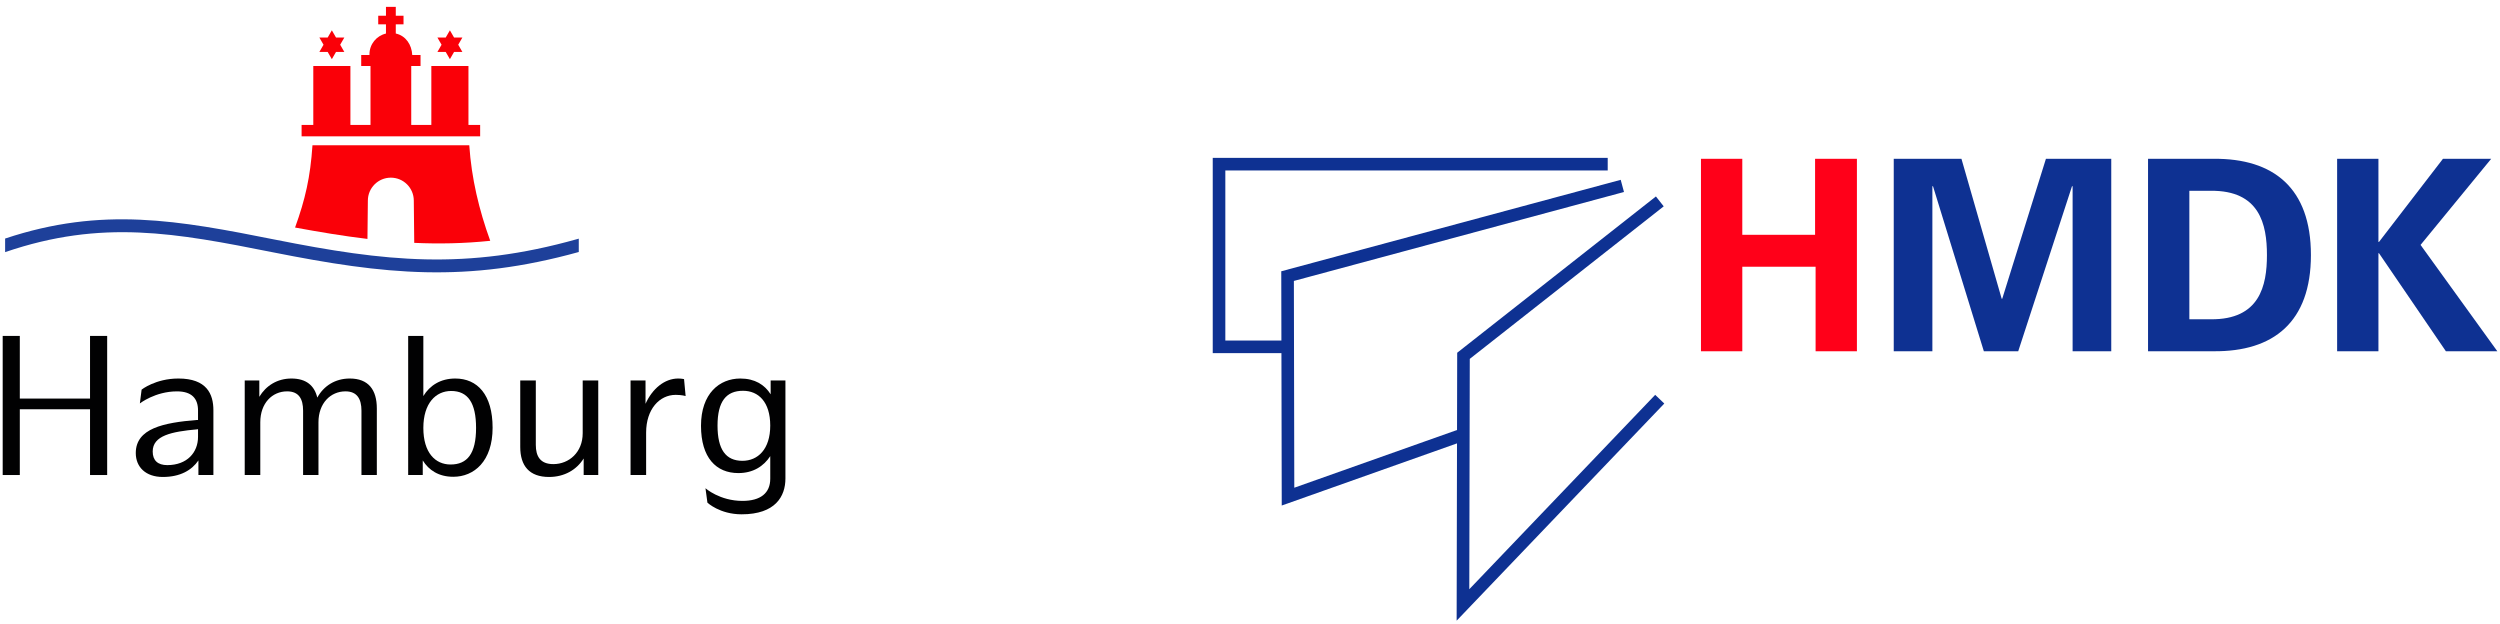 <?xml version="1.0" encoding="utf-8"?>
<!-- Generator: Adobe Illustrator 16.0.3, SVG Export Plug-In . SVG Version: 6.00 Build 0)  -->
<!DOCTYPE svg PUBLIC "-//W3C//DTD SVG 1.1//EN" "http://www.w3.org/Graphics/SVG/1.1/DTD/svg11.dtd">
<svg version="1.1" xmlns:x="http://ns.adobe.com/Extensibility/1.0/" xmlns:i="http://ns.adobe.com/AdobeIllustrator/10.0/" xmlns:graph="http://ns.adobe.com/Graphs/1.0/"
	 xmlns="http://www.w3.org/2000/svg" xmlns:xlink="http://www.w3.org/1999/xlink" x="0px" y="0px" width="263.819px"
	 height="65.811px" viewBox="0 0 263.819 65.811" enable-background="new 0 0 263.819 65.811" xml:space="preserve">
<g id="Ebene_1">
	<g>
		<g>
			<path fill="#FF0019" d="M179.499,37.067V16.758h4.361v8.017h7.681v-8.017h4.415v20.309h-4.36V28.15h-7.735v8.917H179.499z"/>
		</g>
		<g>
			<path fill="#0E3192" d="M212.978,37.067h-3.627l-5.374-17.44l-0.058,0.056v17.384h-4.077V16.758h7.145l4.246,14.768h0.058
				l4.611-14.768h6.894v20.309h-4.078V19.683l-0.056-0.056L212.978,37.067z"/>
			<path fill="#0E3192" d="M226.677,16.758h6.92c6.33-0.057,10.269,3.094,10.269,10.156c0,7.06-3.938,10.21-10.269,10.153h-6.92
				V16.758z M231.037,33.692h2.251c5.175,0.056,5.937-3.545,5.937-6.778c0-3.236-0.762-6.837-5.937-6.78h-2.251V33.692z"/>
		</g>
		<g>
			<path fill="#0E3192" d="M250.99,25.534h0.056l6.752-8.775h5.09l-7.453,9.086l8.102,11.223h-5.428l-7.063-10.351h-0.056v10.351
				h-4.359V16.758h4.359V25.534z"/>
		</g>
		<path fill="none" stroke="#0E3192" stroke-width="1.329" stroke-miterlimit="3.864" d="M169.658,17.325h-41.016v19.273h7.061
			 M171.202,19.618l-35.328,9.519l0.047,23.271l18.207-6.457 M175.156,21.253l-20.718,16.295l-0.055,26.291l20.765-21.713"/>
	</g>
</g>
<g id="HH_Logo">
	<g>
		<path fill="#1E409A" d="M60.938,25.223l0.139-0.04v1.41c-11.866,3.293-20.434,2.387-32.282,0.031
			c-10.231-2.034-18.013-3.521-28.255-0.017v-1.434c10.269-3.42,18.281-1.915,28.521,0.121
			C40.635,27.595,49.141,28.551,60.938,25.223L60.938,25.223L60.938,25.223z"/>
		<path fill="#FA0008" d="M43.713,25.628l-0.046-4.456c0-1.338-1.085-2.424-2.424-2.424s-2.424,1.086-2.424,2.424l-0.043,4.041
			c-2.611-0.312-5.145-0.744-7.639-1.202c1.071-2.958,1.613-5.318,1.837-8.68h16.547c0.236,3.5,1.023,6.8,2.212,10.081
			C48.95,25.701,46.288,25.745,43.713,25.628L43.713,25.628L43.713,25.628z"/>
		<polygon fill="#FA0008" points="36.337,5.482 35.458,5.482 35.019,6.244 34.58,5.482 33.701,5.482 34.141,4.722 33.701,3.96 
			34.58,3.96 35.019,3.199 35.458,3.96 36.337,3.96 35.898,4.721 36.337,5.482 36.337,5.482 		"/>
		<polygon fill="#FA0008" points="48.794,5.482 47.916,5.482 47.477,6.244 47.036,5.482 46.158,5.482 46.598,4.722 46.158,3.96 
			47.036,3.96 47.477,3.199 47.916,3.96 48.794,3.96 48.355,4.721 48.794,5.482 48.794,5.482 		"/>
		<path fill="#FA0008" d="M38.988,5.807V5.729c0-1.066,0.746-1.958,1.742-2.189V2.567h-0.817V1.66l0.817,0V0.727h1.036V1.66l0.817,0
			v0.907h-0.817v0.97c1.06,0.235,1.684,1.184,1.738,2.27h0.875v1.16h-0.982v6.218h2.121V6.967h3.917v6.218h1.234v1.199H31.827
			v-1.199h1.234V6.967h3.917v6.218h2.121V6.967h-0.981v-1.16H38.988L38.988,5.807L38.988,5.807z"/>
		<polygon fill="#010102" points="0.284,35.449 2.09,35.449 2.09,42.06 9.501,42.06 9.501,35.449 11.309,35.449 11.309,50.128 
			9.501,50.128 9.501,43.188 2.09,43.188 2.09,50.128 0.284,50.128 0.284,35.449 		"/>
		<path fill="#010102" d="M20.897,46.104v-0.82l-0.082,0.021c-2.71,0.246-4.701,0.657-4.701,2.34c0,0.944,0.534,1.438,1.539,1.438
			C19.748,49.081,20.897,47.746,20.897,46.104L20.897,46.104z M22.519,43.291v6.837h-1.581v-1.54
			c-0.698,1.026-1.909,1.745-3.757,1.745c-1.806,0-2.853-1.047-2.853-2.525c0-2.607,2.935-3.202,6.446-3.49h0.123v-1.006
			c0-1.272-0.677-2.012-2.217-2.012c-2.299,0-3.921,1.272-3.921,1.272l0.185-1.457c0,0,1.478-1.171,3.88-1.171
			C21.821,39.944,22.519,41.587,22.519,43.291L22.519,43.291z"/>
		<path fill="#010102" d="M39.766,43.106v7.021h-1.622v-6.795c0-1.212-0.451-2.033-1.683-2.033c-1.581,0-2.854,1.253-2.854,3.264
			v5.564h-1.622v-6.795c0-1.212-0.431-2.033-1.684-2.033c-1.581,0-2.833,1.253-2.833,3.264v5.564h-1.643V40.15h1.54v1.725
			c0.698-1.17,1.889-1.931,3.388-1.931c1.56,0,2.422,0.739,2.73,2.013c0.677-1.232,1.889-2.013,3.428-2.013
			C38.883,39.944,39.766,41.136,39.766,43.106L39.766,43.106z"/>
		<path fill="#010102" d="M50.238,45.159c0-2.648-0.862-3.9-2.628-3.9c-1.622,0-2.936,1.294-2.936,3.9
			c0,2.607,1.252,3.859,2.874,3.859C49.314,49.019,50.238,47.869,50.238,45.159L50.238,45.159z M51.983,45.139
			c0,3.531-1.95,5.174-4.147,5.174c-1.54,0-2.587-0.698-3.224-1.725v1.54h-1.539V35.449h1.601v6.344
			c0.677-1.109,1.806-1.849,3.367-1.849C50.382,39.944,51.983,41.648,51.983,45.139L51.983,45.139z"/>
		<path fill="#010102" d="M63.132,40.15v9.978h-1.539v-1.745c-0.739,1.19-2.033,1.95-3.654,1.95c-2.095,0-3.039-1.19-3.039-3.161
			V40.15h1.643v6.795c0,1.212,0.472,2.032,1.848,2.032c1.663,0,3.1-1.252,3.1-3.264V40.15H63.132L63.132,40.15z"/>
		<path fill="#010102" d="M72.352,41.793c0,0-0.391-0.124-1.047-0.124c-1.704,0-3.121,1.499-3.121,3.983v4.476h-1.643V40.15h1.58
			v2.463c0.72-1.601,2.013-2.669,3.449-2.669c0.329,0,0.616,0.063,0.616,0.063L72.352,41.793L72.352,41.793z"/>
		<path fill="#010102" d="M81.282,44.913c0-2.505-1.252-3.675-2.874-3.675c-1.766,0-2.689,1.108-2.689,3.675
			c0,2.505,0.862,3.716,2.628,3.716C79.969,48.629,81.282,47.418,81.282,44.913L81.282,44.913z M82.884,40.15v10.347
			c0,1.889-1.067,3.777-4.619,3.777c-2.32,0-3.613-1.231-3.613-1.231l-0.205-1.52c0,0,1.498,1.335,3.9,1.335
			c1.909,0,2.936-0.821,2.936-2.341v-2.381c-0.698,1.067-1.807,1.786-3.367,1.786c-2.34,0-3.941-1.622-3.941-4.989
			c0-3.408,1.95-4.989,4.146-4.989c1.541,0,2.567,0.657,3.204,1.663V40.15H82.884L82.884,40.15z"/>
	</g>
</g>
</svg>
